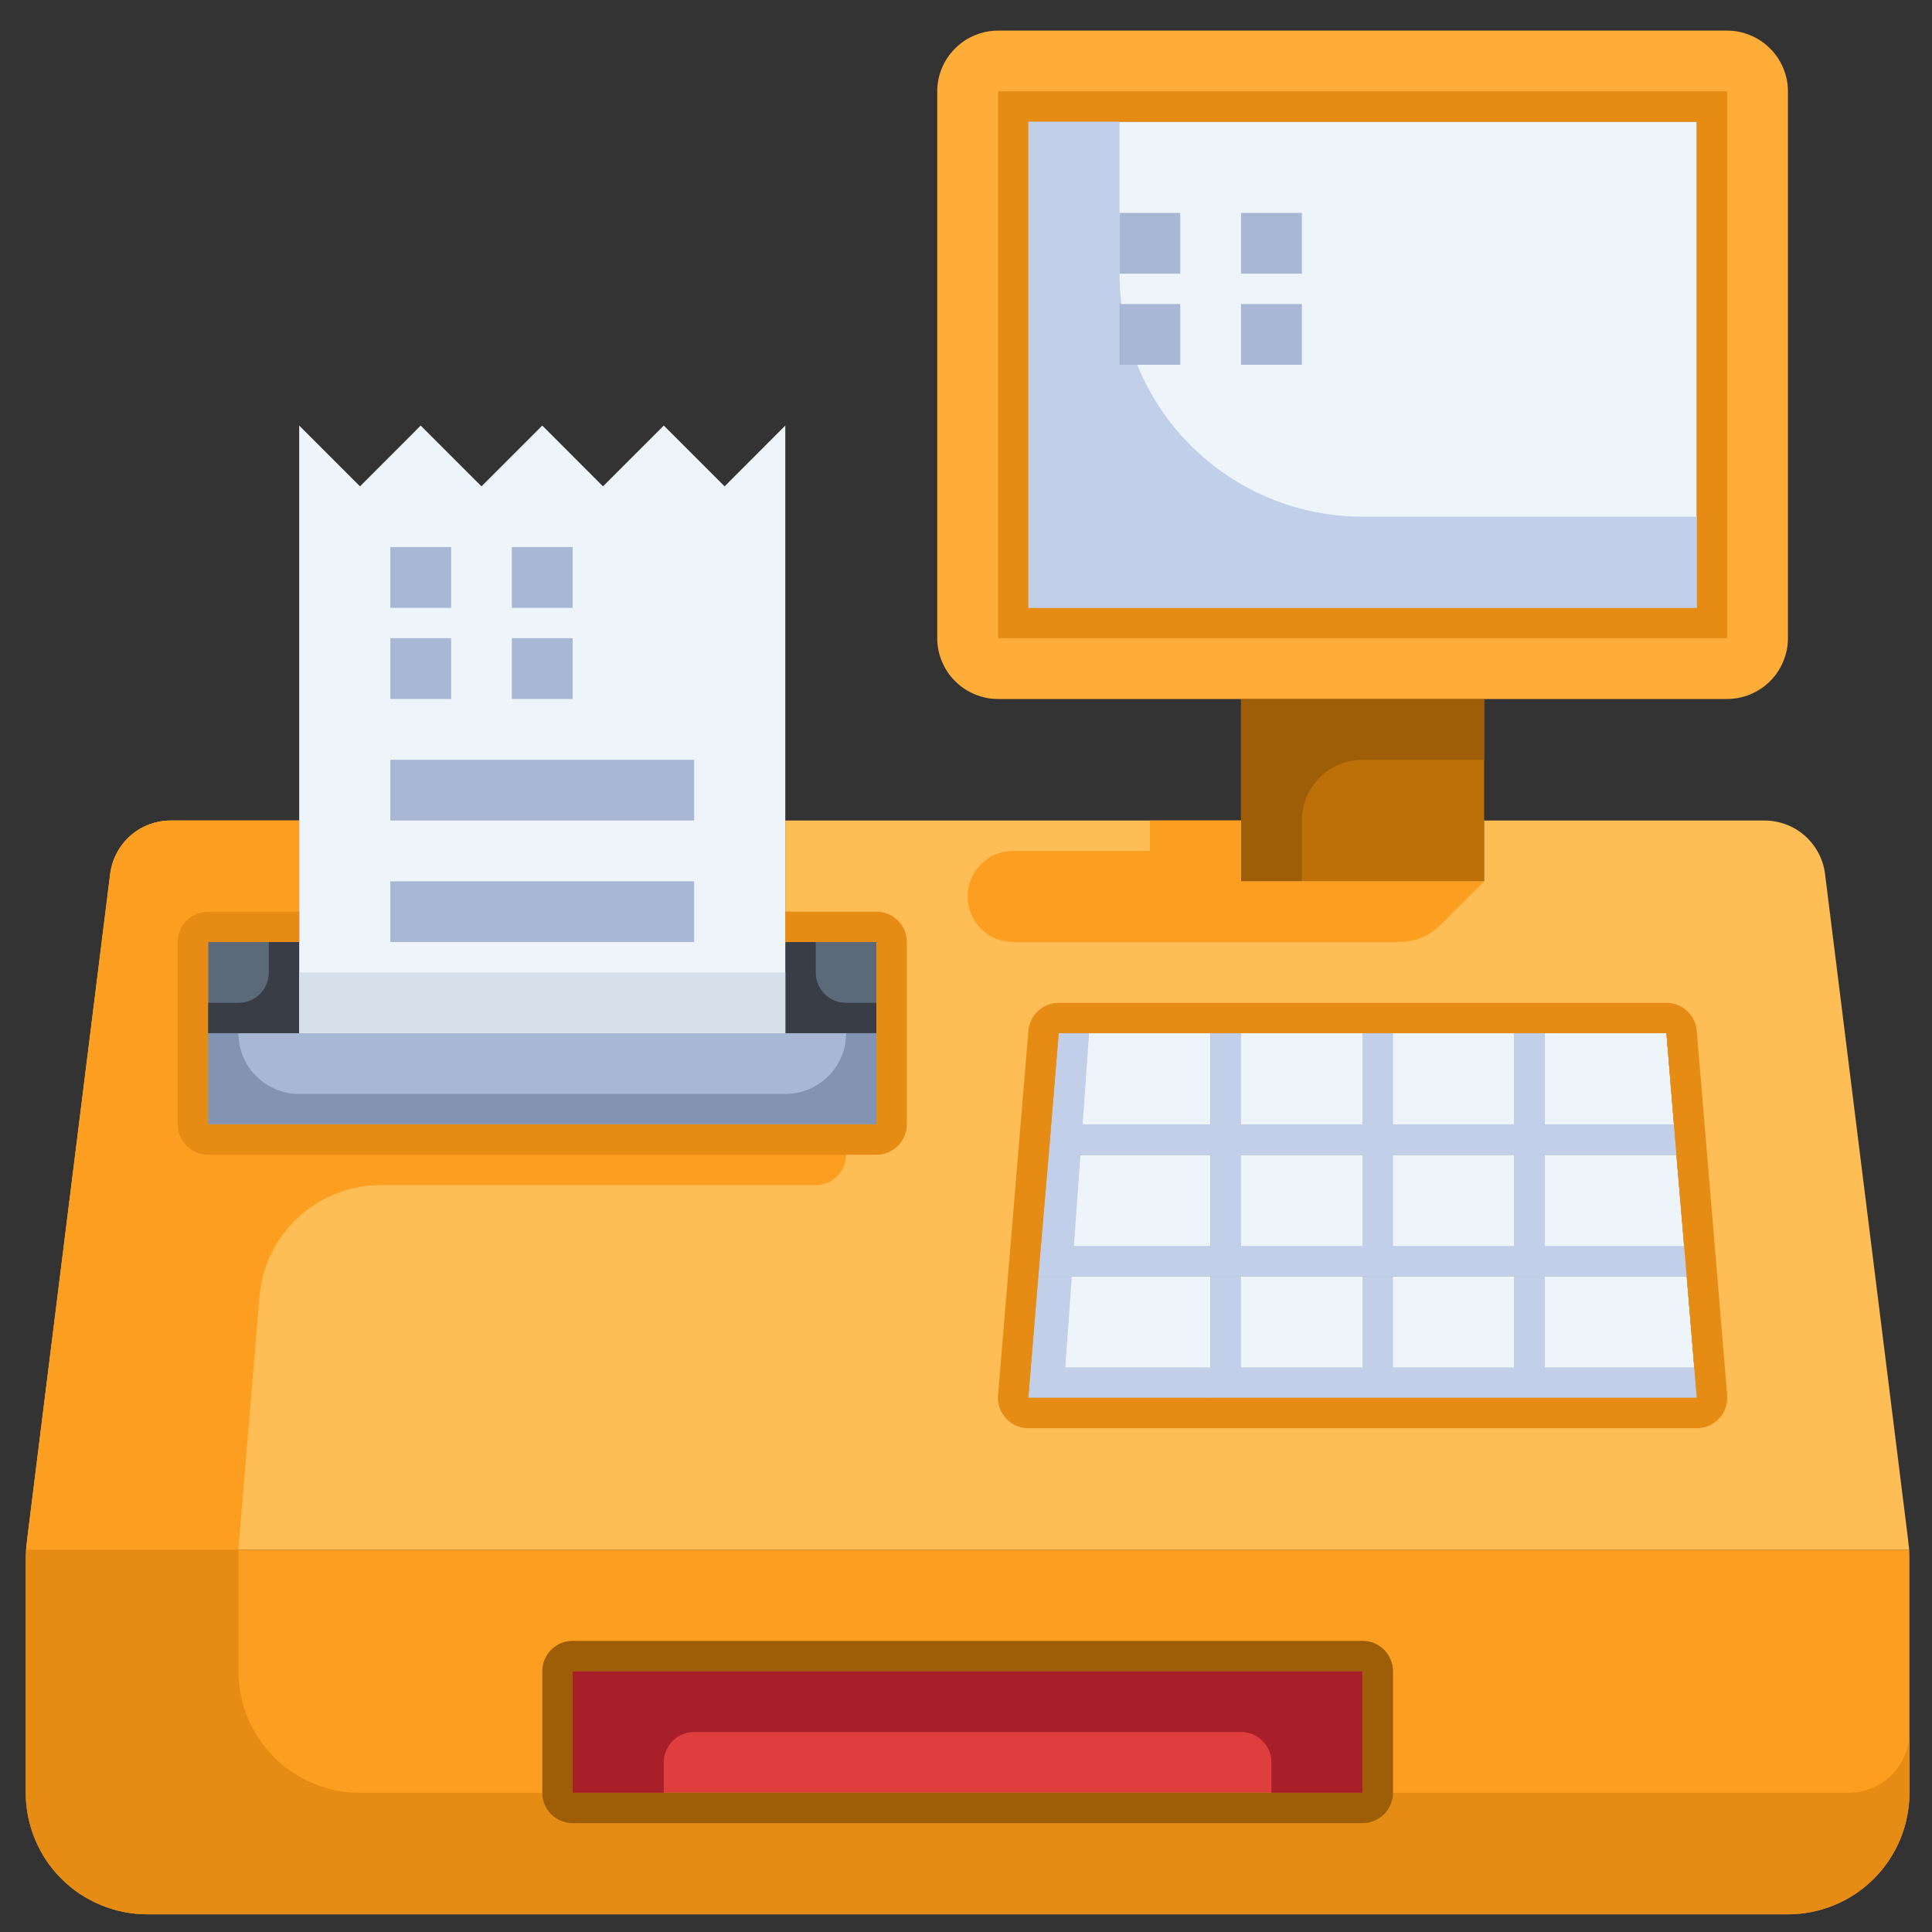 <svg xmlns="http://www.w3.org/2000/svg" xmlns:xlink="http://www.w3.org/1999/xlink" width="120" zoomAndPan="magnify" viewBox="0 0 90 90" height="120" preserveAspectRatio="xMidYMid meet" version="1.0"><rect x="0" y="0" width="90" height="90" fill="#333333" stroke="none"/><defs><clipPath id="efea130e5a"><path d="M 43 1.426 L 84 1.426 L 84 33 L 43 33 Z M 43 1.426 " clip-rule="nonzero"/></clipPath><clipPath id="c1baea1e53"><path d="M 1.199 72 L 88.949 72 L 88.949 89.176 L 1.199 89.176 Z M 1.199 72 " clip-rule="nonzero"/></clipPath><clipPath id="46d9858eac"><path d="M 1.199 38 L 88.949 38 L 88.949 73 L 1.199 73 Z M 1.199 38 " clip-rule="nonzero"/></clipPath><clipPath id="6bcfc5a0ea"><path d="M 1.199 72 L 88.949 72 L 88.949 89.176 L 1.199 89.176 Z M 1.199 72 " clip-rule="nonzero"/></clipPath><clipPath id="931e8c9a8c"><path d="M 1.199 38 L 40 38 L 40 73 L 1.199 73 Z M 1.199 38 " clip-rule="nonzero"/></clipPath></defs><path fill="#a8b7d4" d="M 9.691 48.129 L 40.828 48.129 L 40.828 52.375 L 9.691 52.375 Z M 9.691 48.129 " fill-opacity="1" fill-rule="nonzero"/><path fill="#5c6979" d="M 9.691 43.883 L 13.938 43.883 L 13.938 48.129 L 9.691 48.129 Z M 9.691 43.883 " fill-opacity="1" fill-rule="nonzero"/><path fill="#5c6979" d="M 36.582 43.883 L 40.828 43.883 L 40.828 48.129 L 36.582 48.129 Z M 36.582 43.883 " fill-opacity="1" fill-rule="nonzero"/><path fill="#edf4fa" d="M 56.398 59.453 L 56.398 65.113 L 47.906 65.113 L 48.371 59.453 Z M 56.398 59.453 " fill-opacity="1" fill-rule="nonzero"/><path fill="#edf4fa" d="M 56.398 59.453 L 63.473 59.453 L 63.473 65.113 L 56.398 65.113 Z M 56.398 59.453 " fill-opacity="1" fill-rule="nonzero"/><path fill="#edf4fa" d="M 63.473 59.453 L 70.551 59.453 L 70.551 65.113 L 63.473 65.113 Z M 63.473 59.453 " fill-opacity="1" fill-rule="nonzero"/><path fill="#edf4fa" d="M 78.574 59.453 L 79.043 65.113 L 70.551 65.113 L 70.551 59.453 Z M 78.574 59.453 " fill-opacity="1" fill-rule="nonzero"/><path fill="#edf4fa" d="M 78.094 53.793 L 78.574 59.453 L 70.551 59.453 L 70.551 53.793 Z M 78.094 53.793 " fill-opacity="1" fill-rule="nonzero"/><path fill="#edf4fa" d="M 63.473 53.793 L 70.551 53.793 L 70.551 59.453 L 63.473 59.453 Z M 63.473 53.793 " fill-opacity="1" fill-rule="nonzero"/><path fill="#edf4fa" d="M 56.398 53.793 L 63.473 53.793 L 63.473 59.453 L 56.398 59.453 Z M 56.398 53.793 " fill-opacity="1" fill-rule="nonzero"/><path fill="#edf4fa" d="M 56.398 53.793 L 56.398 59.453 L 48.371 59.453 L 48.855 53.793 Z M 56.398 53.793 " fill-opacity="1" fill-rule="nonzero"/><path fill="#edf4fa" d="M 56.398 48.129 L 56.398 53.793 L 48.855 53.793 L 49.32 48.129 Z M 56.398 48.129 " fill-opacity="1" fill-rule="nonzero"/><path fill="#edf4fa" d="M 56.398 48.129 L 63.473 48.129 L 63.473 53.793 L 56.398 53.793 Z M 56.398 48.129 " fill-opacity="1" fill-rule="nonzero"/><path fill="#edf4fa" d="M 63.473 48.129 L 70.551 48.129 L 70.551 53.793 L 63.473 53.793 Z M 63.473 48.129 " fill-opacity="1" fill-rule="nonzero"/><path fill="#edf4fa" d="M 77.629 48.129 L 78.094 53.793 L 70.551 53.793 L 70.551 48.129 Z M 77.629 48.129 " fill-opacity="1" fill-rule="nonzero"/><path fill="#bd6f08" d="M 69.137 38.223 L 69.137 41.055 L 57.812 41.055 L 57.812 32.562 L 69.137 32.562 Z M 69.137 38.223 " fill-opacity="1" fill-rule="nonzero"/><g clip-path="url(#efea130e5a)"><path fill="#ffad39" d="M 47.906 28.316 L 79.043 28.316 L 79.043 5.672 L 47.906 5.672 Z M 83.289 4.254 L 83.289 29.73 C 83.289 30.105 83.215 30.469 83.07 30.812 C 82.926 31.16 82.723 31.465 82.457 31.73 C 82.191 31.996 81.887 32.199 81.539 32.344 C 81.195 32.488 80.832 32.562 80.457 32.562 L 46.492 32.562 C 46.117 32.562 45.754 32.488 45.41 32.344 C 45.062 32.199 44.758 31.996 44.492 31.73 C 44.227 31.465 44.02 31.16 43.879 30.812 C 43.734 30.469 43.66 30.105 43.66 29.73 L 43.66 4.254 C 43.66 3.879 43.734 3.52 43.879 3.172 C 44.02 2.828 44.227 2.523 44.492 2.258 C 44.758 1.992 45.062 1.785 45.41 1.645 C 45.754 1.5 46.117 1.426 46.492 1.426 L 80.457 1.426 C 80.832 1.426 81.195 1.5 81.539 1.645 C 81.887 1.785 82.191 1.992 82.457 2.258 C 82.723 2.523 82.926 2.828 83.07 3.172 C 83.215 3.52 83.289 3.879 83.289 4.254 Z M 83.289 4.254 " fill-opacity="1" fill-rule="nonzero"/></g><path fill="#edf4fa" d="M 47.906 5.672 L 79.043 5.672 L 79.043 28.316 L 47.906 28.316 Z M 47.906 5.672 " fill-opacity="1" fill-rule="nonzero"/><path fill="#e03e3e" d="M 26.676 77.852 L 63.473 77.852 L 63.473 83.516 L 26.676 83.516 Z M 26.676 77.852 " fill-opacity="1" fill-rule="nonzero"/><g clip-path="url(#c1baea1e53)"><path fill="#fc9e20" d="M 88.949 72.715 L 88.949 83.516 C 88.949 83.887 88.914 84.254 88.84 84.617 C 88.77 84.984 88.66 85.336 88.52 85.68 C 88.375 86.023 88.203 86.352 87.996 86.66 C 87.789 86.969 87.555 87.254 87.293 87.516 C 87.027 87.781 86.742 88.016 86.434 88.223 C 86.125 88.426 85.797 88.602 85.457 88.742 C 85.113 88.887 84.758 88.992 84.395 89.066 C 84.027 89.141 83.66 89.176 83.289 89.176 L 6.859 89.176 C 6.488 89.176 6.121 89.141 5.758 89.066 C 5.391 88.992 5.039 88.887 4.695 88.742 C 4.352 88.602 4.023 88.426 3.715 88.223 C 3.406 88.016 3.121 87.781 2.859 87.516 C 2.594 87.254 2.359 86.969 2.152 86.66 C 1.949 86.352 1.773 86.023 1.633 85.68 C 1.488 85.336 1.383 84.984 1.309 84.617 C 1.234 84.254 1.199 83.887 1.199 83.516 L 1.199 72.715 C 1.199 72.531 1.199 72.359 1.215 72.191 L 88.938 72.191 C 88.949 72.359 88.949 72.531 88.949 72.715 Z M 63.473 83.516 L 63.473 77.852 L 26.676 77.852 L 26.676 83.516 Z M 63.473 83.516 " fill-opacity="1" fill-rule="nonzero"/></g><g clip-path="url(#46d9858eac)"><path fill="#febd55" d="M 78.574 59.453 L 78.094 53.793 L 77.629 48.129 L 49.32 48.129 L 48.855 53.793 L 48.371 59.453 L 47.906 65.113 L 79.043 65.113 Z M 88.879 71.668 C 88.895 71.852 88.922 72.02 88.938 72.191 L 1.215 72.191 C 1.227 72.02 1.258 71.852 1.27 71.668 L 5.133 40.699 C 5.18 40.359 5.281 40.035 5.445 39.73 C 5.605 39.426 5.816 39.16 6.074 38.93 C 6.336 38.703 6.625 38.527 6.949 38.406 C 7.273 38.285 7.605 38.223 7.949 38.223 L 13.938 38.223 L 13.938 43.883 L 9.691 43.883 L 9.691 52.375 L 40.828 52.375 L 40.828 43.883 L 36.582 43.883 L 36.582 38.223 L 57.812 38.223 L 57.812 41.055 L 69.137 41.055 L 69.137 38.223 L 82.199 38.223 C 82.543 38.223 82.879 38.285 83.199 38.406 C 83.523 38.527 83.816 38.703 84.074 38.93 C 84.332 39.16 84.543 39.426 84.707 39.73 C 84.867 40.035 84.973 40.359 85.016 40.699 Z M 88.879 71.668 " fill-opacity="1" fill-rule="nonzero"/></g><path fill="#e68c15" d="M 46.492 29.73 L 80.457 29.73 L 80.457 4.254 L 46.492 4.254 Z M 47.906 5.672 L 79.043 5.672 L 79.043 28.316 L 47.906 28.316 Z M 47.906 5.672 " fill-opacity="1" fill-rule="nonzero"/><path fill="#c1cfe8" d="M 63.473 24.07 C 62.73 24.07 61.996 23.996 61.266 23.852 C 60.535 23.707 59.828 23.492 59.141 23.207 C 58.453 22.922 57.801 22.574 57.184 22.16 C 56.566 21.75 55.992 21.281 55.469 20.754 C 54.941 20.227 54.473 19.656 54.059 19.039 C 53.648 18.418 53.297 17.766 53.012 17.082 C 52.73 16.395 52.516 15.688 52.371 14.957 C 52.223 14.227 52.152 13.492 52.152 12.746 L 52.152 5.672 L 47.906 5.672 L 47.906 28.316 L 79.043 28.316 L 79.043 24.07 Z M 63.473 24.07 " fill-opacity="1" fill-rule="nonzero"/><path fill="#a8b7d4" d="M 52.152 9.918 L 54.98 9.918 L 54.98 12.746 L 52.152 12.746 Z M 52.152 9.918 " fill-opacity="1" fill-rule="nonzero"/><path fill="#a8b7d4" d="M 57.812 9.918 L 60.645 9.918 L 60.645 12.746 L 57.812 12.746 Z M 57.812 9.918 " fill-opacity="1" fill-rule="nonzero"/><path fill="#a8b7d4" d="M 52.152 14.164 L 54.98 14.164 L 54.98 16.992 L 52.152 16.992 Z M 52.152 14.164 " fill-opacity="1" fill-rule="nonzero"/><path fill="#a8b7d4" d="M 57.812 14.164 L 60.645 14.164 L 60.645 16.992 L 57.812 16.992 Z M 57.812 14.164 " fill-opacity="1" fill-rule="nonzero"/><path fill="#9e5d07" d="M 63.473 35.395 L 69.137 35.395 L 69.137 32.562 L 57.812 32.562 L 57.812 41.055 L 60.645 41.055 L 60.645 38.223 C 60.645 37.848 60.715 37.488 60.859 37.141 C 61.004 36.793 61.207 36.488 61.473 36.223 C 61.738 35.957 62.043 35.75 62.391 35.609 C 62.738 35.465 63.098 35.395 63.473 35.395 Z M 63.473 35.395 " fill-opacity="1" fill-rule="nonzero"/><g clip-path="url(#6bcfc5a0ea)"><path fill="#e68c15" d="M 86.121 83.516 L 16.77 83.516 C 16.398 83.516 16.027 83.477 15.664 83.406 C 15.301 83.332 14.945 83.227 14.602 83.082 C 14.258 82.941 13.934 82.766 13.625 82.559 C 13.312 82.352 13.027 82.117 12.766 81.855 C 12.504 81.594 12.27 81.309 12.062 80.996 C 11.855 80.688 11.68 80.363 11.539 80.02 C 11.395 79.676 11.289 79.32 11.215 78.957 C 11.145 78.594 11.105 78.223 11.105 77.852 L 11.105 72.191 L 1.215 72.191 C 1.199 72.359 1.199 72.531 1.199 72.715 L 1.199 83.516 C 1.199 83.887 1.234 84.254 1.309 84.617 C 1.383 84.984 1.488 85.336 1.633 85.68 C 1.773 86.023 1.949 86.352 2.152 86.66 C 2.359 86.969 2.594 87.254 2.859 87.516 C 3.121 87.781 3.406 88.016 3.715 88.223 C 4.023 88.426 4.352 88.602 4.695 88.742 C 5.039 88.887 5.391 88.992 5.758 89.066 C 6.121 89.141 6.488 89.176 6.859 89.176 L 83.289 89.176 C 83.66 89.176 84.027 89.141 84.395 89.066 C 84.758 88.992 85.113 88.887 85.457 88.742 C 85.797 88.602 86.125 88.426 86.434 88.223 C 86.742 88.016 87.027 87.781 87.293 87.516 C 87.555 87.254 87.789 86.969 87.996 86.66 C 88.203 86.352 88.375 86.023 88.52 85.68 C 88.66 85.336 88.77 84.984 88.84 84.617 C 88.914 84.254 88.949 83.887 88.949 83.516 L 88.949 80.684 C 88.949 81.059 88.879 81.418 88.734 81.766 C 88.59 82.113 88.387 82.418 88.121 82.684 C 87.855 82.949 87.551 83.156 87.203 83.297 C 86.855 83.441 86.496 83.516 86.121 83.516 Z M 86.121 83.516 " fill-opacity="1" fill-rule="nonzero"/></g><g clip-path="url(#931e8c9a8c)"><path fill="#fc9e20" d="M 12.09 60.398 C 12.117 60.047 12.18 59.703 12.273 59.363 C 12.367 59.023 12.492 58.695 12.645 58.379 C 12.801 58.062 12.984 57.766 13.195 57.484 C 13.406 57.199 13.641 56.941 13.898 56.703 C 14.156 56.465 14.438 56.25 14.734 56.066 C 15.035 55.879 15.348 55.723 15.676 55.594 C 16.004 55.465 16.34 55.371 16.684 55.305 C 17.031 55.238 17.379 55.207 17.73 55.207 L 38 55.207 C 38.188 55.207 38.367 55.172 38.539 55.098 C 38.715 55.027 38.867 54.926 39 54.793 C 39.133 54.66 39.234 54.508 39.305 54.332 C 39.379 54.16 39.414 53.98 39.414 53.793 L 39.414 52.375 L 9.691 52.375 L 9.691 43.883 L 13.938 43.883 L 13.938 38.223 L 7.949 38.223 C 7.605 38.223 7.273 38.285 6.949 38.406 C 6.625 38.527 6.336 38.703 6.074 38.93 C 5.816 39.16 5.605 39.426 5.445 39.73 C 5.281 40.035 5.18 40.359 5.133 40.699 L 1.27 71.668 C 1.258 71.852 1.227 72.02 1.215 72.191 L 11.105 72.191 Z M 12.09 60.398 " fill-opacity="1" fill-rule="nonzero"/></g><path fill="#fc9e20" d="M 57.812 38.223 L 57.812 41.055 L 69.137 41.055 L 67.133 43.055 C 66.582 43.609 65.914 43.883 65.133 43.883 L 47.199 43.883 C 46.918 43.883 46.645 43.832 46.387 43.723 C 46.125 43.617 45.895 43.461 45.695 43.262 C 45.496 43.062 45.344 42.836 45.238 42.574 C 45.129 42.312 45.074 42.043 45.074 41.762 C 45.074 41.48 45.129 41.211 45.238 40.949 C 45.344 40.688 45.496 40.461 45.695 40.262 C 45.895 40.062 46.125 39.906 46.387 39.801 C 46.645 39.691 46.918 39.641 47.199 39.641 L 53.566 39.641 L 53.566 38.223 Z M 57.812 38.223 " fill-opacity="1" fill-rule="nonzero"/><path fill="#a81e29" d="M 26.676 77.852 L 26.676 83.516 L 30.922 83.516 L 30.922 82.098 C 30.922 81.91 30.957 81.73 31.031 81.559 C 31.102 81.383 31.203 81.23 31.336 81.098 C 31.469 80.965 31.621 80.863 31.797 80.789 C 31.969 80.719 32.148 80.684 32.336 80.684 L 57.812 80.684 C 58 80.684 58.18 80.719 58.355 80.789 C 58.527 80.863 58.68 80.965 58.812 81.098 C 58.945 81.23 59.047 81.383 59.121 81.559 C 59.191 81.73 59.227 81.91 59.227 82.098 L 59.227 83.516 L 63.473 83.516 L 63.473 77.852 Z M 26.676 77.852 " fill-opacity="1" fill-rule="nonzero"/><path fill="#393d48" d="M 13.938 43.883 L 13.938 48.129 L 9.691 48.129 L 9.691 46.715 L 11.105 46.715 C 11.297 46.715 11.477 46.68 11.648 46.609 C 11.824 46.535 11.977 46.434 12.109 46.301 C 12.242 46.168 12.344 46.016 12.414 45.84 C 12.488 45.668 12.523 45.488 12.523 45.301 L 12.523 43.883 Z M 13.938 43.883 " fill-opacity="1" fill-rule="nonzero"/><path fill="#393d48" d="M 36.582 43.883 L 36.582 48.129 L 40.828 48.129 L 40.828 46.715 L 39.414 46.715 C 39.227 46.715 39.047 46.68 38.871 46.609 C 38.699 46.535 38.547 46.434 38.414 46.301 C 38.281 46.168 38.18 46.016 38.105 45.84 C 38.035 45.668 38 45.488 38 45.301 L 38 43.883 Z M 36.582 43.883 " fill-opacity="1" fill-rule="nonzero"/><path fill="#8394b2" d="M 9.691 48.129 L 9.691 52.375 L 40.828 52.375 L 40.828 48.129 L 39.414 48.129 C 39.414 48.508 39.344 48.867 39.199 49.215 C 39.055 49.562 38.852 49.867 38.586 50.133 C 38.32 50.398 38.012 50.602 37.668 50.746 C 37.32 50.891 36.957 50.961 36.582 50.961 L 13.938 50.961 C 13.562 50.961 13.203 50.891 12.855 50.746 C 12.508 50.602 12.203 50.398 11.938 50.133 C 11.672 49.867 11.465 49.562 11.324 49.215 C 11.18 48.867 11.105 48.508 11.105 48.129 Z M 9.691 48.129 " fill-opacity="1" fill-rule="nonzero"/><path fill="#edf4fa" d="M 36.582 38.223 L 36.582 48.129 L 13.938 48.129 L 13.938 19.824 L 16.77 22.656 L 19.598 19.824 L 22.43 22.656 L 25.262 19.824 L 28.09 22.656 L 30.922 19.824 L 33.754 22.656 L 36.582 19.824 Z M 36.582 38.223 " fill-opacity="1" fill-rule="nonzero"/><path fill="#a8b7d4" d="M 18.184 25.484 L 21.016 25.484 L 21.016 28.316 L 18.184 28.316 Z M 18.184 25.484 " fill-opacity="1" fill-rule="nonzero"/><path fill="#a8b7d4" d="M 23.844 25.484 L 26.676 25.484 L 26.676 28.316 L 23.844 28.316 Z M 23.844 25.484 " fill-opacity="1" fill-rule="nonzero"/><path fill="#a8b7d4" d="M 18.184 29.73 L 21.016 29.73 L 21.016 32.562 L 18.184 32.562 Z M 18.184 29.73 " fill-opacity="1" fill-rule="nonzero"/><path fill="#a8b7d4" d="M 23.844 29.73 L 26.676 29.73 L 26.676 32.562 L 23.844 32.562 Z M 23.844 29.73 " fill-opacity="1" fill-rule="nonzero"/><path fill="#a8b7d4" d="M 18.184 35.395 L 32.336 35.395 L 32.336 38.223 L 18.184 38.223 Z M 18.184 35.395 " fill-opacity="1" fill-rule="nonzero"/><path fill="#a8b7d4" d="M 18.184 41.055 L 32.336 41.055 L 32.336 43.883 L 18.184 43.883 Z M 18.184 41.055 " fill-opacity="1" fill-rule="nonzero"/><path fill="#d6e0eb" d="M 13.938 45.301 L 36.582 45.301 L 36.582 48.129 L 13.938 48.129 Z M 13.938 45.301 " fill-opacity="1" fill-rule="nonzero"/><path fill="#c1cfe8" d="M 64.891 48.129 L 64.891 52.375 L 70.551 52.375 L 70.551 53.793 L 63.473 53.793 L 63.473 48.129 Z M 64.891 48.129 " fill-opacity="1" fill-rule="nonzero"/><path fill="#c1cfe8" d="M 57.812 48.129 L 57.812 52.375 L 63.473 52.375 L 63.473 53.793 L 56.398 53.793 L 56.398 48.129 Z M 57.812 48.129 " fill-opacity="1" fill-rule="nonzero"/><path fill="#c1cfe8" d="M 64.891 53.793 L 64.891 58.039 L 70.551 58.039 L 70.551 59.453 L 63.473 59.453 L 63.473 53.793 Z M 64.891 53.793 " fill-opacity="1" fill-rule="nonzero"/><path fill="#c1cfe8" d="M 64.891 59.453 L 64.891 63.699 L 70.551 63.699 L 70.551 65.113 L 63.473 65.113 L 63.473 59.453 Z M 64.891 59.453 " fill-opacity="1" fill-rule="nonzero"/><path fill="#c1cfe8" d="M 57.812 53.793 L 57.812 58.039 L 63.473 58.039 L 63.473 59.453 L 56.398 59.453 L 56.398 53.793 Z M 57.812 53.793 " fill-opacity="1" fill-rule="nonzero"/><path fill="#c1cfe8" d="M 57.812 59.453 L 57.812 63.699 L 63.473 63.699 L 63.473 65.113 L 56.398 65.113 L 56.398 59.453 Z M 57.812 59.453 " fill-opacity="1" fill-rule="nonzero"/><path fill="#c1cfe8" d="M 49.625 63.699 L 49.93 59.453 L 48.371 59.453 L 48.023 63.699 L 47.906 65.113 L 56.398 65.113 L 56.398 63.699 Z M 49.625 63.699 " fill-opacity="1" fill-rule="nonzero"/><path fill="#c1cfe8" d="M 50.027 58.039 L 50.332 53.793 L 48.855 53.793 L 48.492 58.039 L 48.371 59.453 L 56.398 59.453 L 56.398 58.039 Z M 50.027 58.039 " fill-opacity="1" fill-rule="nonzero"/><path fill="#c1cfe8" d="M 50.434 52.375 L 50.734 48.129 L 49.32 48.129 L 48.973 52.375 L 48.855 53.793 L 56.398 53.793 L 56.398 52.375 Z M 50.434 52.375 " fill-opacity="1" fill-rule="nonzero"/><path fill="#c1cfe8" d="M 71.965 59.453 L 70.551 59.453 L 70.551 65.113 L 79.043 65.113 L 78.926 63.699 L 71.965 63.699 Z M 71.965 59.453 " fill-opacity="1" fill-rule="nonzero"/><path fill="#c1cfe8" d="M 71.965 53.793 L 70.551 53.793 L 70.551 59.453 L 78.574 59.453 L 78.457 58.039 L 71.965 58.039 Z M 71.965 53.793 " fill-opacity="1" fill-rule="nonzero"/><path fill="#c1cfe8" d="M 71.965 53.793 L 78.094 53.793 L 77.977 52.375 L 71.965 52.375 L 71.965 48.129 L 70.551 48.129 L 70.551 53.793 Z M 71.965 53.793 " fill-opacity="1" fill-rule="nonzero"/><path fill="#e68c15" d="M 79.988 59.336 L 79.039 48.016 C 79.023 47.836 78.98 47.668 78.902 47.508 C 78.824 47.348 78.719 47.211 78.586 47.09 C 78.457 46.969 78.309 46.875 78.145 46.812 C 77.977 46.746 77.805 46.715 77.629 46.715 L 49.32 46.715 C 49.145 46.715 48.973 46.746 48.805 46.812 C 48.641 46.875 48.492 46.969 48.359 47.09 C 48.227 47.207 48.125 47.348 48.047 47.508 C 47.965 47.668 47.922 47.836 47.906 48.016 L 46.492 65 C 46.473 65.195 46.5 65.387 46.562 65.574 C 46.629 65.762 46.727 65.93 46.863 66.074 C 46.996 66.219 47.152 66.332 47.336 66.414 C 47.516 66.492 47.707 66.531 47.906 66.531 L 79.043 66.531 C 79.242 66.531 79.43 66.492 79.613 66.414 C 79.793 66.332 79.953 66.219 80.086 66.074 C 80.223 65.93 80.32 65.762 80.387 65.574 C 80.449 65.387 80.473 65.195 80.457 65 Z M 70.551 65.113 L 47.906 65.113 L 48.371 59.453 L 48.855 53.793 L 49.32 48.129 L 77.629 48.129 L 78.094 53.793 L 78.574 59.453 L 79.043 65.113 Z M 70.551 65.113 " fill-opacity="1" fill-rule="nonzero"/><path fill="#9e5d07" d="M 63.473 76.438 L 26.676 76.438 C 26.488 76.438 26.309 76.473 26.133 76.543 C 25.961 76.617 25.809 76.719 25.676 76.852 C 25.543 76.984 25.441 77.137 25.367 77.312 C 25.297 77.484 25.262 77.664 25.262 77.852 L 25.262 83.516 C 25.262 83.703 25.297 83.883 25.367 84.055 C 25.441 84.23 25.543 84.383 25.676 84.516 C 25.809 84.648 25.961 84.75 26.133 84.82 C 26.309 84.895 26.488 84.93 26.676 84.93 L 63.473 84.93 C 63.66 84.93 63.844 84.895 64.016 84.82 C 64.188 84.75 64.344 84.648 64.477 84.516 C 64.609 84.383 64.711 84.23 64.781 84.055 C 64.855 83.883 64.891 83.703 64.891 83.516 L 64.891 77.852 C 64.891 77.664 64.855 77.484 64.781 77.312 C 64.711 77.137 64.609 76.984 64.477 76.852 C 64.344 76.719 64.188 76.617 64.016 76.543 C 63.844 76.473 63.66 76.438 63.473 76.438 Z M 63.473 83.516 L 26.676 83.516 L 26.676 77.852 L 63.473 77.852 Z M 63.473 83.516 " fill-opacity="1" fill-rule="nonzero"/><path fill="#e68c15" d="M 13.938 43.883 L 9.691 43.883 L 9.691 52.375 L 40.828 52.375 L 40.828 43.883 L 36.582 43.883 L 36.582 42.469 L 40.828 42.469 C 41.016 42.469 41.195 42.504 41.371 42.578 C 41.543 42.648 41.695 42.75 41.828 42.883 C 41.961 43.016 42.066 43.168 42.137 43.344 C 42.207 43.516 42.246 43.695 42.246 43.883 L 42.246 52.375 C 42.246 52.562 42.207 52.746 42.137 52.918 C 42.066 53.09 41.961 53.246 41.828 53.379 C 41.695 53.512 41.543 53.613 41.371 53.684 C 41.195 53.758 41.016 53.793 40.828 53.793 L 9.691 53.793 C 9.504 53.793 9.324 53.758 9.148 53.684 C 8.977 53.613 8.824 53.512 8.691 53.379 C 8.559 53.246 8.457 53.09 8.383 52.918 C 8.312 52.746 8.277 52.562 8.277 52.375 L 8.277 43.883 C 8.277 43.695 8.312 43.516 8.383 43.344 C 8.457 43.168 8.559 43.016 8.691 42.883 C 8.824 42.75 8.977 42.648 9.148 42.578 C 9.324 42.504 9.504 42.469 9.691 42.469 L 13.938 42.469 Z M 13.938 43.883 " fill-opacity="1" fill-rule="nonzero"/></svg>